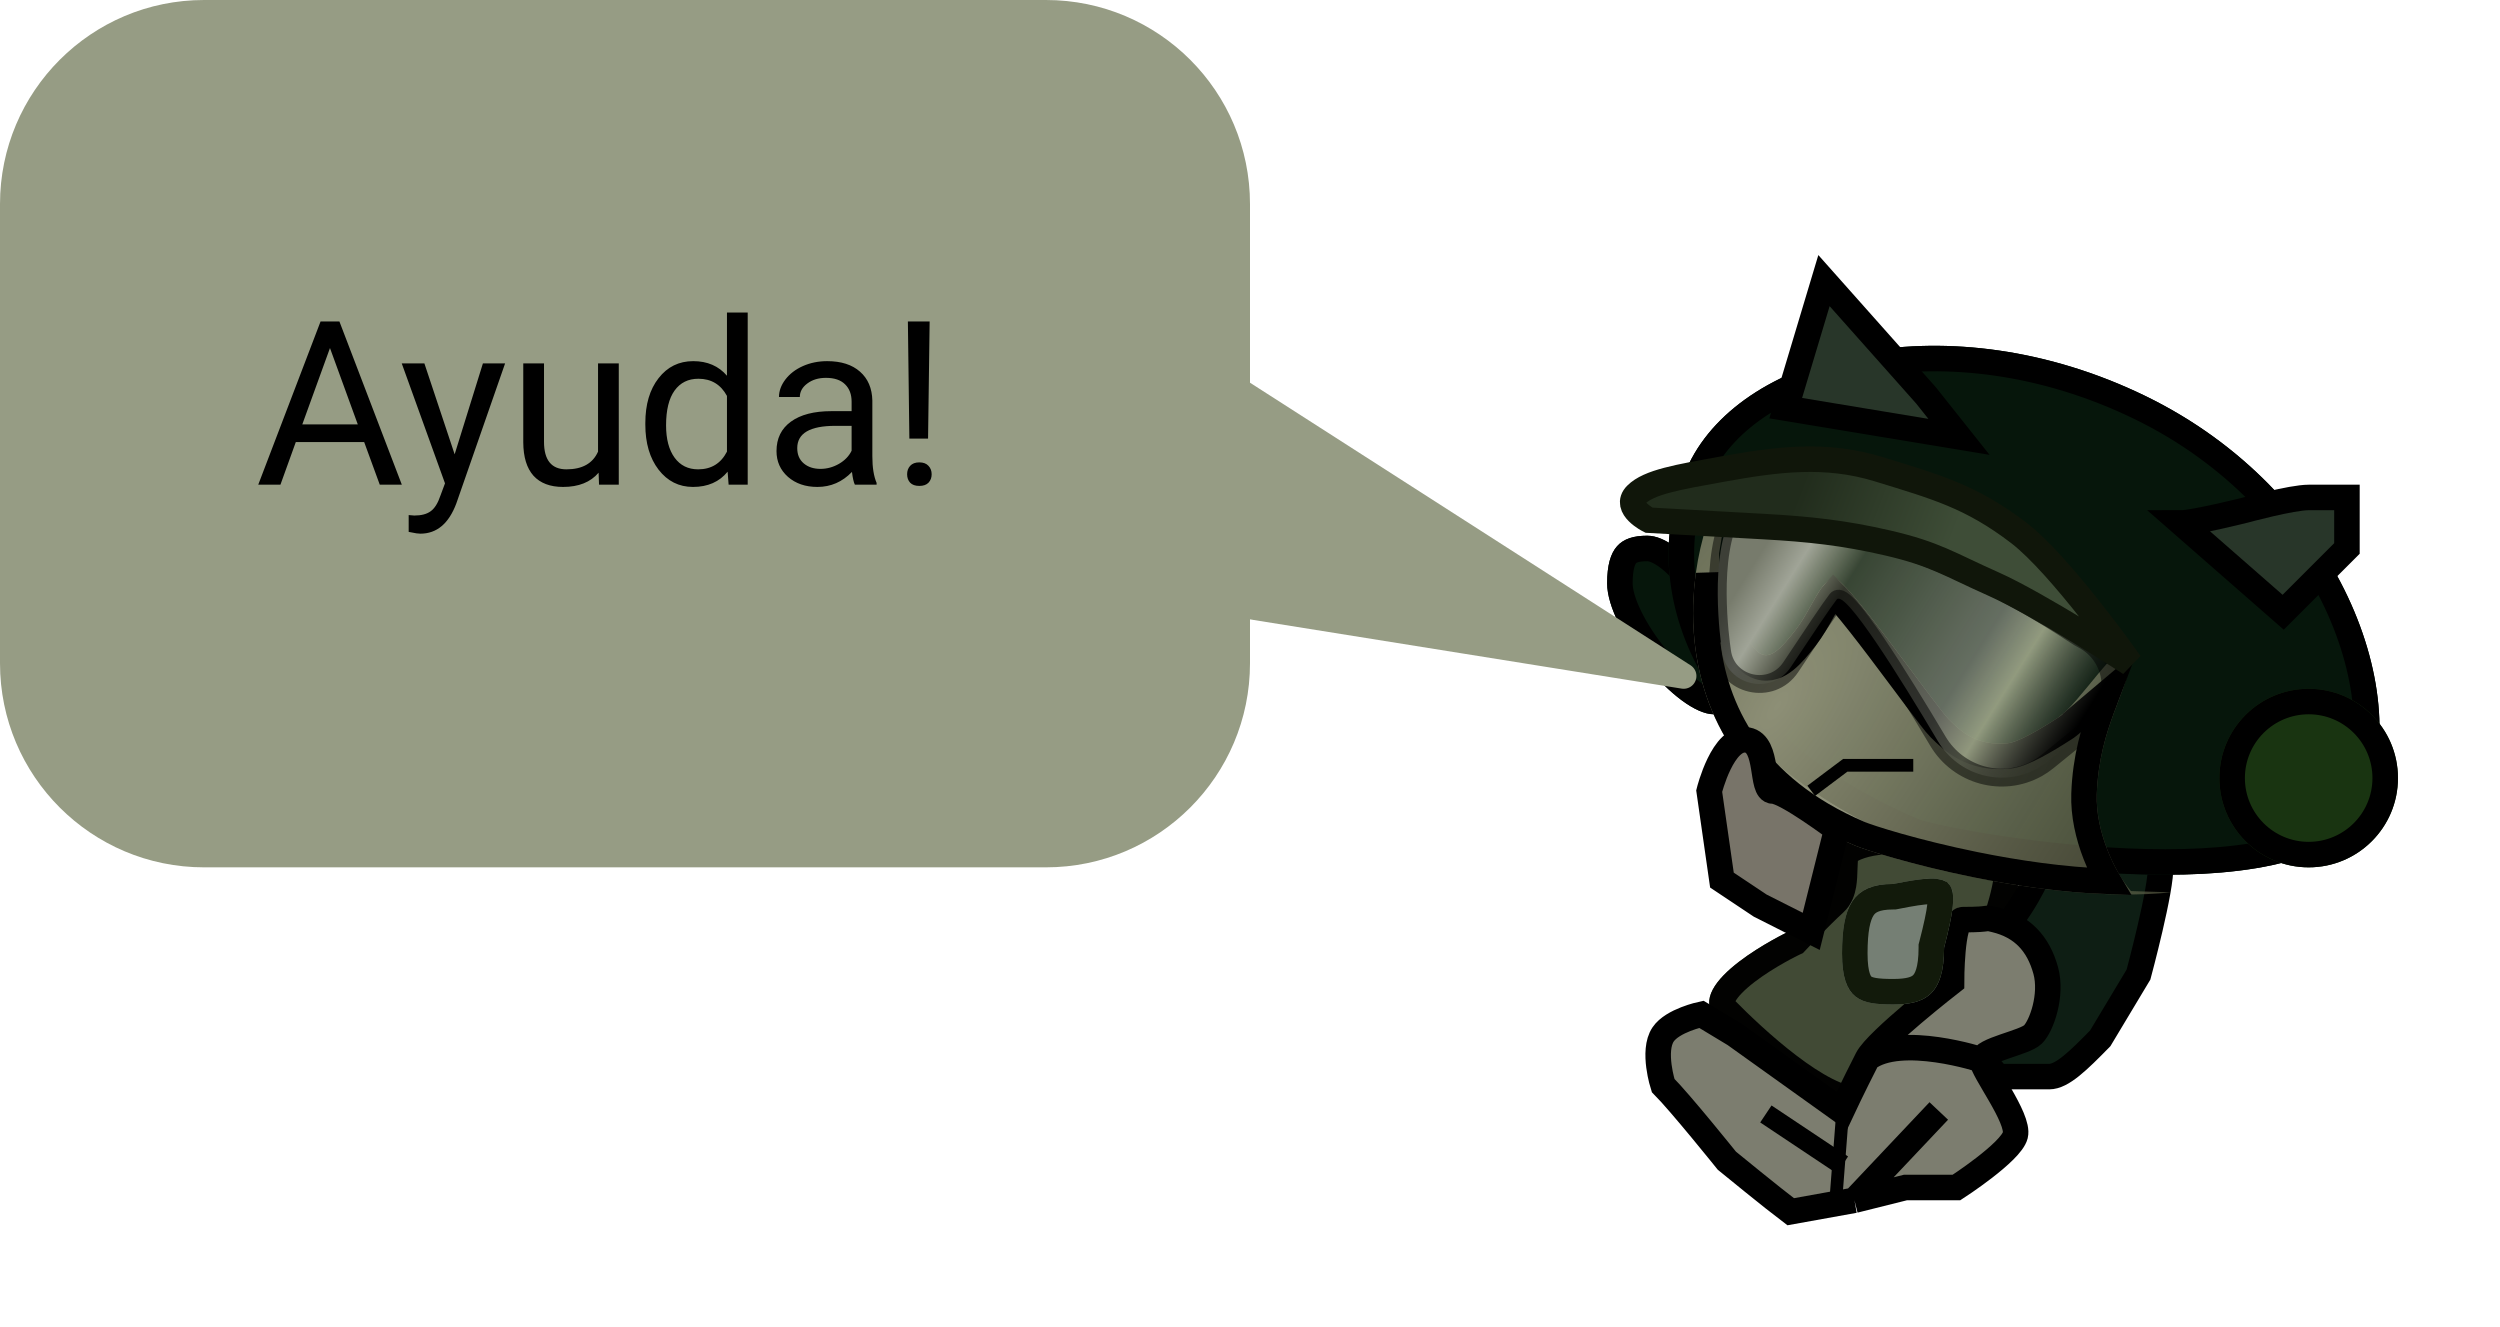 <svg width="98" height="52" viewBox="0 0 98 52" fill="none" xmlns="http://www.w3.org/2000/svg">
<g clip-path="url(#clip0)">
<g filter="url(#filter0_d)">
<path d="M67.71 20.267C67.71 20.267 68.632 24 67.187 24C65.742 24 63 20.671 63 18.867C63 17.467 63.523 17 64.57 17C66.015 17 67.71 19.8 67.71 20.267Z" fill="#06160B"/>
<path d="M67.171 20.18C67.199 20.249 67.208 20.283 67.21 20.291V20.328L67.225 20.386L67.225 20.386L67.225 20.387L67.225 20.387L67.225 20.388L67.227 20.394L67.234 20.422C67.239 20.448 67.248 20.486 67.259 20.534C67.28 20.631 67.309 20.771 67.34 20.94C67.402 21.278 67.468 21.722 67.491 22.16C67.515 22.61 67.49 23 67.404 23.258C67.362 23.384 67.317 23.443 67.289 23.468C67.272 23.484 67.249 23.5 67.187 23.5C66.992 23.5 66.659 23.374 66.22 23.05C65.801 22.739 65.352 22.298 64.938 21.793C64.525 21.289 64.159 20.735 63.899 20.208C63.634 19.672 63.5 19.206 63.5 18.867C63.5 18.209 63.627 17.896 63.765 17.742C63.889 17.603 64.11 17.5 64.57 17.5C64.776 17.5 65.047 17.604 65.372 17.846C65.688 18.081 66.005 18.411 66.291 18.77C66.576 19.127 66.817 19.497 66.985 19.801C67.07 19.954 67.132 20.083 67.171 20.18Z" stroke="black"/>
</g>
<g filter="url(#filter1_d)">
<path d="M78.769 32.036C76.269 38.036 76.359 39.594 72.769 39.594C71.118 39.594 68.415 37.068 67.269 35.898C65.922 34.524 70.078 32.536 70.078 32.536C70.078 32.536 70.99 31.57 71.578 31.036C72.013 30.641 71.609 29.377 72.078 29.036C73.182 28.233 75.078 28.536 75.078 28.536C75.078 28.536 80.769 25.979 78.769 32.036Z" fill="#414A35"/>
<path d="M70.294 32.987L70.294 32.987L70.294 32.987L70.294 32.987L70.378 32.947L70.442 32.879L70.442 32.879L70.442 32.879L70.442 32.879L70.442 32.879L70.444 32.877L70.452 32.869L70.481 32.838C70.507 32.811 70.544 32.772 70.591 32.722C70.685 32.624 70.816 32.488 70.965 32.336C71.266 32.028 71.632 31.662 71.914 31.406C72.148 31.194 72.23 30.904 72.267 30.689C72.302 30.481 72.309 30.252 72.314 30.066C72.314 30.054 72.315 30.042 72.315 30.031C72.322 29.818 72.329 29.659 72.353 29.536C72.366 29.472 72.379 29.442 72.385 29.431C72.816 29.125 73.437 29.008 74.012 28.984C74.293 28.973 74.544 28.985 74.724 29C74.814 29.007 74.885 29.015 74.933 29.021C74.957 29.024 74.974 29.026 74.986 29.028L74.998 29.03L74.999 29.03L74.999 29.03L74.999 29.03L75 29.03L75 29.03L75.147 29.053L75.283 28.992L75.283 28.992L75.283 28.992L75.283 28.992L75.284 28.991L75.294 28.988C75.302 28.984 75.316 28.978 75.335 28.97C75.372 28.955 75.427 28.932 75.498 28.905C75.639 28.851 75.84 28.779 76.075 28.712C76.556 28.573 77.132 28.463 77.623 28.512C78.097 28.56 78.415 28.74 78.573 29.124C78.755 29.564 78.783 30.39 78.3 31.861C77.892 32.84 77.55 33.709 77.253 34.465C77.096 34.861 76.952 35.227 76.818 35.561C76.418 36.553 76.098 37.268 75.758 37.793C75.427 38.303 75.091 38.609 74.665 38.8C74.223 38.998 73.638 39.094 72.769 39.094C72.471 39.094 72.076 38.976 71.6 38.735C71.133 38.498 70.631 38.165 70.132 37.786C69.134 37.029 68.191 36.124 67.626 35.548C67.528 35.449 67.505 35.373 67.501 35.318C67.496 35.255 67.511 35.16 67.582 35.026C67.73 34.745 68.052 34.422 68.473 34.098C68.882 33.784 69.338 33.505 69.695 33.304C69.873 33.203 70.024 33.123 70.131 33.069C70.184 33.042 70.225 33.021 70.254 33.007L70.285 32.992L70.292 32.988L70.294 32.987Z" stroke="black" stroke-opacity="0.97"/>
</g>
<g filter="url(#filter2_d)">
<path d="M77.329 34.703C78.162 33.692 78.252 32.8 78.5 32.5C79.625 31.136 80 30 80 30C80 30 81.024 29.328 82.192 29.233C83.269 29.144 84.456 28.647 84.661 29.453C84.661 29.44 84.663 29.451 84.666 29.474C84.683 29.549 84.692 29.635 84.692 29.733C84.692 29.733 84.674 29.546 84.666 29.474C84.664 29.467 84.662 29.46 84.661 29.453C84.66 29.48 84.668 29.611 84.692 29.942C84.752 30.78 83.829 34.203 83.829 34.203L82.329 36.703C81.455 37.597 80.829 38.203 80.329 38.203H78.329C78.329 38.203 76.204 36.066 77.329 34.703Z" fill="#0E1E14"/>
<path d="M78.5 32.5C78.252 32.8 78.162 33.692 77.329 34.703C76.204 36.066 78.329 38.203 78.329 38.203C78.329 38.203 79.829 38.203 80.329 38.203C80.829 38.203 81.455 37.597 82.329 36.703L83.829 34.203C83.829 34.203 84.752 30.78 84.692 29.942C84.622 28.968 84.692 29.733 84.692 29.733C84.692 28.545 83.375 29.135 82.192 29.233C81.024 29.328 80 30 80 30C80 30 79.625 31.136 78.5 32.5Z" stroke="black"/>
</g>
<g filter="url(#filter3_d)">
<path d="M92.6 27.773C90.452 32.196 76.034 29.554 74.814 29.033C65.994 25.271 64.061 18.6 66.208 14.178C68.355 9.755 76.414 7.792 84.09 11.518C91.765 15.245 94.747 23.351 92.6 27.773Z" fill="url(#paint0_linear)"/>
<path d="M92.15 27.555C91.719 28.443 90.619 29.062 88.979 29.421C87.368 29.773 85.375 29.843 83.38 29.757C81.392 29.672 79.428 29.434 77.885 29.184C77.115 29.059 76.453 28.933 75.948 28.822C75.426 28.707 75.113 28.617 75.01 28.573C66.362 24.884 64.674 18.481 66.658 14.396C67.637 12.38 70.013 10.846 73.163 10.284C76.298 9.726 80.124 10.149 83.871 11.968C87.603 13.78 90.187 16.653 91.576 19.598C92.972 22.559 93.135 25.525 92.15 27.555Z" stroke="black"/>
</g>
<g filter="url(#filter4_d)">
<path d="M72.694 29.137C63.873 25.375 66.387 16.194 67.887 14.694L67.387 17.694C67.387 18.694 67.887 19.694 67.887 19.694C68.887 22.194 69.286 22.11 70.387 20.694C71 19.905 71.379 18.703 71.887 18.694C72.159 18.351 75.887 23.694 76.387 24.194C76.887 24.694 77.481 25.244 78.694 25.137C79.073 25.104 79.89 24.645 80.694 24.121L81.015 23.849C81.967 22.912 83.486 20.538 83.486 21.762C83.486 23.064 82.288 24.421 82.194 27.137C82.143 28.595 82.897 30.195 83.533 30.93L85.11 30.98C80.1 31.498 73.513 29.487 72.694 29.137Z" fill="url(#paint1_radial)"/>
<path d="M80.968 24.539L80.993 24.523L80.995 24.521C81.117 24.437 81.238 24.331 81.352 24.22L81.352 24.219L82.637 23.134C82.612 23.2 82.586 23.268 82.559 23.339C82.511 23.467 82.46 23.601 82.406 23.746C82.087 24.61 81.744 25.686 81.694 27.12C81.665 27.936 81.861 28.769 82.14 29.486C82.29 29.872 82.468 30.235 82.657 30.553C80.879 30.494 79.041 30.221 77.43 29.894C75.068 29.415 73.254 28.833 72.89 28.677C68.665 26.875 67.189 23.81 66.918 21.019C66.833 20.146 66.867 19.299 66.974 18.523C67.027 18.786 67.096 19.026 67.163 19.227C67.23 19.43 67.298 19.599 67.349 19.719C67.375 19.779 67.397 19.826 67.412 19.86C67.419 19.875 67.425 19.887 67.43 19.896C67.679 20.518 67.902 21.008 68.117 21.363C68.322 21.701 68.582 22.023 68.949 22.139C69.367 22.271 69.728 22.085 69.987 21.875C70.245 21.667 70.507 21.353 70.782 21C71.034 20.677 71.257 20.277 71.441 19.948C71.501 19.841 71.556 19.741 71.608 19.654C71.716 19.469 71.804 19.338 71.879 19.253C71.975 19.348 72.102 19.485 72.255 19.664C72.64 20.112 73.139 20.753 73.653 21.43C74.004 21.892 74.357 22.365 74.681 22.799C74.832 23.001 74.976 23.195 75.111 23.375C75.323 23.658 75.513 23.91 75.667 24.107C75.812 24.294 75.945 24.458 76.034 24.547C76.285 24.798 76.606 25.112 77.044 25.337C77.495 25.569 78.042 25.696 78.737 25.635C78.903 25.621 79.078 25.565 79.236 25.503C79.401 25.439 79.581 25.353 79.766 25.256C80.138 25.061 80.558 24.806 80.967 24.539C80.967 24.539 80.967 24.539 80.968 24.539Z" stroke="black"/>
</g>
<g filter="url(#filter5_d)">
<path d="M71 27L72.333 26H75" stroke="black" stroke-width="0.5"/>
</g>
<g filter="url(#filter6_d)">
<circle cx="90.5" cy="26.5" r="3.5" fill="#193411"/>
<circle cx="90.5" cy="26.5" r="3" stroke="black"/>
</g>
<g filter="url(#filter7_d)">
<path d="M68 36.55L72.194 39.55C72.194 39.55 72.608 38.664 73.202 37.5C73.57 36.779 76.5 34.5 76.5 34.5C76.5 34.5 76.496 32.05 76.944 32.05C78.194 32.05 77.719 31.937 78.194 32.05C79.269 32.306 79.903 32.985 80.194 34.05C80.456 35.011 80.027 36.217 79.694 36.55C79.361 36.884 77.694 37.15 77.694 37.55C77.694 37.95 79.167 39.833 79 40.5C78.833 41.167 76.694 42.55 76.694 42.55L74.694 42.55L72.694 43.05L70.194 43.5C69.527 43 67.694 41.5 67.694 41.5C67.694 41.5 65.861 39.217 65.194 38.55C65.194 38.55 64.757 37.198 65.194 36.55C65.564 36.001 66.694 35.761 66.694 35.761L68 36.55Z" fill="#7C7D6F"/>
<path d="M77.694 37.55C77.694 37.95 79.167 39.833 79 40.5C78.833 41.167 76.694 42.55 76.694 42.55L74.694 42.55L72.694 43.05M77.694 37.55C77.694 37.15 79.361 36.884 79.694 36.55C80.027 36.217 80.456 35.011 80.194 34.05C79.903 32.985 79.269 32.306 78.194 32.05C77.719 31.937 78.194 32.05 76.944 32.05C76.496 32.05 76.5 34.5 76.5 34.5C76.5 34.5 73.57 36.779 73.202 37.5M77.694 37.55C77.694 37.55 74.5 36.5 73.202 37.5M72.694 43.05L70.194 43.5C69.527 43 67.694 41.5 67.694 41.5C67.694 41.5 65.861 39.217 65.194 38.55C65.194 38.55 64.757 37.198 65.194 36.55C65.564 36.001 66.694 35.761 66.694 35.761L68 36.55L72.194 39.55C72.194 39.55 72.608 38.664 73.202 37.5M72.694 43.05L76 39.55" stroke="black"/>
</g>
<g filter="url(#filter8_d)">
<path d="M67 27.01C67 27.01 67.539 24.835 68.5 25.01C69.359 25.166 69 27.01 69.5 27.01C70 27.01 72 28.51 72 28.51L71 32.51L69 31.5L67.5 30.5L67 27.01Z" fill="#787469"/>
<path d="M67 27.01C67 27.01 67.539 24.835 68.5 25.01C69.359 25.166 69 27.01 69.5 27.01C70 27.01 72 28.51 72 28.51L71 32.51L69 31.5L67.5 30.5L67 27.01Z" stroke="black"/>
</g>
<g filter="url(#filter9_d)">
<path d="M76.208 33.152C76.208 34.993 75.466 35.375 74.208 35.375C72.95 35.375 72.208 35.216 72.208 33.375C72.208 31.534 72.63 30.652 74.208 30.652C76.708 30.152 76.922 30.375 76.208 33.152Z" fill="#757F74"/>
<path d="M75.724 33.028L75.708 33.089V33.152C75.708 34.027 75.528 34.409 75.335 34.591C75.14 34.777 74.811 34.875 74.208 34.875C73.554 34.875 73.233 34.82 73.045 34.672C72.891 34.551 72.708 34.257 72.708 33.375C72.708 32.463 72.819 31.918 73.031 31.602C73.207 31.34 73.515 31.152 74.208 31.152H74.257L74.306 31.143C74.934 31.017 75.375 30.947 75.684 30.941C75.836 30.939 75.928 30.953 75.981 30.969C76.006 30.977 76.018 30.984 76.022 30.986C76.024 30.988 76.025 30.989 76.025 30.989L76.025 30.989C76.028 30.992 76.09 31.082 76.051 31.469C76.014 31.831 75.903 32.332 75.724 33.028Z" stroke="#121A0B"/>
</g>
<g filter="url(#filter10_d)">
<path d="M81.981 24.456L80.273 25.843C80.145 25.948 80.008 26.041 79.863 26.121C78.494 26.884 76.765 26.401 75.965 25.053C74.48 22.554 72.323 19.093 72 19.5C71.784 19.772 71.01 20.926 70.2 22.15C69.445 23.29 67.672 22.88 67.503 21.523C67.501 21.508 67.499 21.495 67.497 21.479C67.453 21.183 66.967 17.758 67.926 16.119C67.915 16.117 67.905 16.116 67.895 16.115C67.831 16.106 67.839 16 67.904 16C67.945 16 67.97 16.045 67.949 16.08C67.941 16.093 67.933 16.106 67.926 16.119C69.432 16.326 72.452 16.799 74.5 17.5C75.934 17.991 76.71 18.352 78.08 19C79.348 19.6 80.92 20.617 81.373 20.916C81.458 20.972 81.545 21.024 81.636 21.07C82.936 21.746 83.118 23.532 81.981 24.456Z" fill="url(#paint2_linear)"/>
<path d="M74.5 17.5C72.437 16.794 69.39 16.32 67.895 16.115C67.831 16.106 67.839 16 67.904 16V16C67.945 16 67.97 16.045 67.949 16.08C66.959 17.704 67.452 21.181 67.497 21.479C67.499 21.495 67.501 21.508 67.503 21.523V21.523C67.672 22.88 69.445 23.29 70.2 22.15C71.01 20.926 71.784 19.772 72 19.5C72.323 19.093 74.48 22.554 75.965 25.053C76.765 26.401 78.494 26.884 79.863 26.121V26.121C80.008 26.041 80.145 25.948 80.273 25.843L81.981 24.456C83.118 23.532 82.936 21.746 81.636 21.07V21.07C81.545 21.024 81.458 20.972 81.373 20.916C80.92 20.617 79.348 19.6 78.08 19C76.71 18.352 75.934 17.991 74.5 17.5Z" stroke="black" stroke-opacity="0.49" stroke-width="0.7"/>
</g>
<g filter="url(#filter11_d)">
<path d="M88 16C88 16 86 16.5 85.5 16.5L89.5 20L92 17.5V15.5H90.5C89.833 15.5 88 16 88 16Z" fill="#283629"/>
<path d="M71.5 7L75.5 11.5L76.792 13.125L70 12L71.5 7Z" fill="#283629"/>
<path d="M88 16C88 16 86 16.5 85.5 16.5L89.5 20L92 17.5V15.5H90.5C89.833 15.5 88 16 88 16Z" stroke="black"/>
<path d="M71.5 7L75.5 11.5L76.792 13.125L70 12L71.5 7Z" stroke="black"/>
</g>
<g filter="url(#filter12_d)">
<path d="M79.14 16.892C80.788 18.153 83.5 22 83.5 22C83.5 22 79.897 19.673 78.14 18.892C76.383 18.111 75.873 17.721 74 17.285C72.286 16.886 70.897 16.74 69.14 16.642L64.64 16.392C64.64 16.392 63.64 15.892 64.14 15.392C64.64 14.892 65.781 14.703 67.5 14.392C69.648 14.004 71.553 13.75 73.64 14.392C75.895 15.086 77.266 15.458 79.14 16.892Z" fill="url(#paint3_linear)"/>
<path d="M79.14 16.892C80.788 18.153 83.5 22 83.5 22C83.5 22 79.897 19.673 78.14 18.892C76.383 18.111 75.873 17.721 74 17.285C72.286 16.886 70.897 16.74 69.14 16.642L64.64 16.392C64.64 16.392 63.64 15.892 64.14 15.392C64.64 14.892 65.781 14.703 67.5 14.392C69.648 14.004 71.553 13.75 73.64 14.392C75.895 15.086 77.266 15.458 79.14 16.892Z" stroke="#10160A"/>
</g>
<g filter="url(#filter13_d)">
<line x1="69.222" y1="39.667" x2="72.222" y2="41.667" stroke="black" stroke-width="0.8"/>
</g>
<g filter="url(#filter14_d)">
<path d="M72.2 40L71.976 42.888" stroke="black" stroke-width="0.5"/>
</g>
<path d="M0 8C0 3.582 3.582 0 8 0H41C45.418 0 49 3.582 49 8V13.355V16.819V20.284V26C49 30.418 45.418 34 41 34H8C3.582 34 0 30.418 0 26V8Z" fill="#969C84"/>
<path d="M66 26.5L47.291 14.5L47.291 23.5L66 26.5Z" fill="#969C84" stroke="#969C84" stroke-linejoin="round"/>
<path d="M14.276 17.33H11.595L10.993 19H10.123L12.566 12.602H13.305L15.752 19H14.887L14.276 17.33ZM11.85 16.636H14.025L12.935 13.643L11.85 16.636ZM17.822 17.809L18.93 14.245H19.8L17.888 19.734C17.592 20.525 17.122 20.92 16.477 20.92L16.324 20.907L16.02 20.85V20.191L16.24 20.209C16.516 20.209 16.73 20.153 16.882 20.041C17.037 19.93 17.165 19.727 17.264 19.431L17.444 18.947L15.748 14.245H16.636L17.822 17.809ZM23.465 18.53C23.148 18.902 22.684 19.088 22.072 19.088C21.565 19.088 21.178 18.941 20.912 18.648C20.648 18.352 20.515 17.916 20.512 17.339V14.245H21.325V17.317C21.325 18.038 21.618 18.398 22.204 18.398C22.825 18.398 23.238 18.166 23.443 17.704V14.245H24.256V19H23.482L23.465 18.53ZM25.297 16.583C25.297 15.854 25.47 15.268 25.816 14.825C26.162 14.38 26.614 14.157 27.174 14.157C27.73 14.157 28.171 14.348 28.497 14.729V12.25H29.31V19H28.562L28.523 18.49C28.198 18.889 27.745 19.088 27.165 19.088C26.614 19.088 26.165 18.862 25.816 18.411C25.47 17.96 25.297 17.371 25.297 16.645V16.583ZM26.11 16.675C26.11 17.214 26.222 17.636 26.444 17.941C26.667 18.246 26.975 18.398 27.367 18.398C27.883 18.398 28.259 18.166 28.497 17.704V15.52C28.253 15.071 27.88 14.847 27.376 14.847C26.977 14.847 26.667 15.001 26.444 15.309C26.222 15.616 26.11 16.072 26.11 16.675ZM33.511 19C33.464 18.906 33.426 18.739 33.397 18.499C33.019 18.892 32.567 19.088 32.043 19.088C31.574 19.088 31.189 18.956 30.887 18.692C30.588 18.426 30.439 18.089 30.439 17.682C30.439 17.186 30.627 16.803 31.002 16.53C31.379 16.255 31.91 16.117 32.592 16.117H33.383V15.744C33.383 15.46 33.298 15.234 33.128 15.067C32.959 14.897 32.708 14.812 32.377 14.812C32.087 14.812 31.844 14.885 31.648 15.032C31.451 15.178 31.353 15.355 31.353 15.563H30.536C30.536 15.326 30.619 15.098 30.786 14.878C30.956 14.655 31.185 14.479 31.472 14.351C31.762 14.222 32.08 14.157 32.425 14.157C32.973 14.157 33.402 14.295 33.713 14.57C34.023 14.843 34.185 15.219 34.196 15.7V17.888C34.196 18.325 34.252 18.672 34.363 18.93V19H33.511ZM32.162 18.38C32.416 18.38 32.658 18.314 32.887 18.183C33.115 18.051 33.281 17.879 33.383 17.669V16.693H32.746C31.75 16.693 31.252 16.984 31.252 17.567C31.252 17.822 31.337 18.021 31.507 18.165C31.677 18.309 31.895 18.38 32.162 18.38ZM36.38 17.194H35.647L35.589 12.602H36.442L36.38 17.194ZM35.559 18.591C35.559 18.459 35.598 18.35 35.677 18.262C35.759 18.171 35.879 18.125 36.038 18.125C36.196 18.125 36.316 18.171 36.398 18.262C36.48 18.35 36.521 18.459 36.521 18.591C36.521 18.723 36.48 18.833 36.398 18.921C36.316 19.006 36.196 19.048 36.038 19.048C35.879 19.048 35.759 19.006 35.677 18.921C35.598 18.833 35.559 18.723 35.559 18.591Z" fill="black"/>
</g>
<defs>
<filter id="filter0_d" x="59" y="17" width="13" height="15" filterUnits="userSpaceOnUse" color-interpolation-filters="sRGB">
<feFlood flood-opacity="0" result="BackgroundImageFix"/>
<feColorMatrix in="SourceAlpha" type="matrix" values="0 0 0 0 0 0 0 0 0 0 0 0 0 0 0 0 0 0 127 0"/>
<feOffset dy="4"/>
<feGaussianBlur stdDeviation="2"/>
<feColorMatrix type="matrix" values="0 0 0 0 0 0 0 0 0 0 0 0 0 0 0 0 0 0 0.25 0"/>
<feBlend mode="normal" in2="BackgroundImageFix" result="effect1_dropShadow"/>
<feBlend mode="normal" in="SourceGraphic" in2="effect1_dropShadow" result="shape"/>
</filter>
<filter id="filter1_d" x="63" y="28" width="20.195" height="19.594" filterUnits="userSpaceOnUse" color-interpolation-filters="sRGB">
<feFlood flood-opacity="0" result="BackgroundImageFix"/>
<feColorMatrix in="SourceAlpha" type="matrix" values="0 0 0 0 0 0 0 0 0 0 0 0 0 0 0 0 0 0 127 0"/>
<feOffset dy="4"/>
<feGaussianBlur stdDeviation="2"/>
<feColorMatrix type="matrix" values="0 0 0 0 0 0 0 0 0 0 0 0 0 0 0 0 0 0 0.25 0"/>
<feBlend mode="normal" in2="BackgroundImageFix" result="effect1_dropShadow"/>
<feBlend mode="normal" in="SourceGraphic" in2="effect1_dropShadow" result="shape"/>
</filter>
<filter id="filter2_d" x="72.499" y="28.5" width="16.695" height="18.203" filterUnits="userSpaceOnUse" color-interpolation-filters="sRGB">
<feFlood flood-opacity="0" result="BackgroundImageFix"/>
<feColorMatrix in="SourceAlpha" type="matrix" values="0 0 0 0 0 0 0 0 0 0 0 0 0 0 0 0 0 0 127 0"/>
<feOffset dy="4"/>
<feGaussianBlur stdDeviation="2"/>
<feColorMatrix type="matrix" values="0 0 0 0 0 0 0 0 0 0 0 0 0 0 0 0 0 0 0.25 0"/>
<feBlend mode="normal" in2="BackgroundImageFix" result="effect1_dropShadow"/>
<feBlend mode="normal" in="SourceGraphic" in2="effect1_dropShadow" result="shape"/>
</filter>
<filter id="filter3_d" x="58" y="5" width="43.363" height="38.807" filterUnits="userSpaceOnUse" color-interpolation-filters="sRGB">
<feFlood flood-opacity="0" result="BackgroundImageFix"/>
<feColorMatrix in="SourceAlpha" type="matrix" values="0 0 0 0 0 0 0 0 0 0 0 0 0 0 0 0 0 0 127 0"/>
<feOffset dy="4"/>
<feGaussianBlur stdDeviation="2"/>
<feColorMatrix type="matrix" values="0 0 0 0 0 0 0 0 0 0 0 0 0 0 0 0 0 0 0.25 0"/>
<feBlend mode="normal" in2="BackgroundImageFix" result="effect1_dropShadow"/>
<feBlend mode="normal" in="SourceGraphic" in2="effect1_dropShadow" result="shape"/>
</filter>
<filter id="filter4_d" x="59" y="14" width="36.787" height="29.963" filterUnits="userSpaceOnUse" color-interpolation-filters="sRGB">
<feFlood flood-opacity="0" result="BackgroundImageFix"/>
<feColorMatrix in="SourceAlpha" type="matrix" values="0 0 0 0 0 0 0 0 0 0 0 0 0 0 0 0 0 0 127 0"/>
<feOffset dy="4"/>
<feGaussianBlur stdDeviation="2"/>
<feColorMatrix type="matrix" values="0 0 0 0 0 0 0 0 0 0 0 0 0 0 0 0 0 0 0.25 0"/>
<feBlend mode="normal" in2="BackgroundImageFix" result="effect1_dropShadow"/>
<feBlend mode="normal" in="SourceGraphic" in2="effect1_dropShadow" result="shape"/>
</filter>
<filter id="filter5_d" x="66.85" y="25.75" width="12.15" height="9.45" filterUnits="userSpaceOnUse" color-interpolation-filters="sRGB">
<feFlood flood-opacity="0" result="BackgroundImageFix"/>
<feColorMatrix in="SourceAlpha" type="matrix" values="0 0 0 0 0 0 0 0 0 0 0 0 0 0 0 0 0 0 127 0"/>
<feOffset dy="4"/>
<feGaussianBlur stdDeviation="2"/>
<feColorMatrix type="matrix" values="0 0 0 0 0 0 0 0 0 0 0 0 0 0 0 0 0 0 0.25 0"/>
<feBlend mode="normal" in2="BackgroundImageFix" result="effect1_dropShadow"/>
<feBlend mode="normal" in="SourceGraphic" in2="effect1_dropShadow" result="shape"/>
</filter>
<filter id="filter6_d" x="83" y="23" width="15" height="15" filterUnits="userSpaceOnUse" color-interpolation-filters="sRGB">
<feFlood flood-opacity="0" result="BackgroundImageFix"/>
<feColorMatrix in="SourceAlpha" type="matrix" values="0 0 0 0 0 0 0 0 0 0 0 0 0 0 0 0 0 0 127 0"/>
<feOffset dy="4"/>
<feGaussianBlur stdDeviation="2"/>
<feColorMatrix type="matrix" values="0 0 0 0 0 0 0 0 0 0 0 0 0 0 0 0 0 0 0.25 0"/>
<feBlend mode="normal" in2="BackgroundImageFix" result="effect1_dropShadow"/>
<feBlend mode="normal" in="SourceGraphic" in2="effect1_dropShadow" result="shape"/>
</filter>
<filter id="filter7_d" x="60.5" y="31.5" width="24.275" height="20.531" filterUnits="userSpaceOnUse" color-interpolation-filters="sRGB">
<feFlood flood-opacity="0" result="BackgroundImageFix"/>
<feColorMatrix in="SourceAlpha" type="matrix" values="0 0 0 0 0 0 0 0 0 0 0 0 0 0 0 0 0 0 127 0"/>
<feOffset dy="4"/>
<feGaussianBlur stdDeviation="2"/>
<feColorMatrix type="matrix" values="0 0 0 0 0 0 0 0 0 0 0 0 0 0 0 0 0 0 0.25 0"/>
<feBlend mode="normal" in2="BackgroundImageFix" result="effect1_dropShadow"/>
<feBlend mode="normal" in="SourceGraphic" in2="effect1_dropShadow" result="shape"/>
</filter>
<filter id="filter8_d" x="62.491" y="24.5" width="14.074" height="16.739" filterUnits="userSpaceOnUse" color-interpolation-filters="sRGB">
<feFlood flood-opacity="0" result="BackgroundImageFix"/>
<feColorMatrix in="SourceAlpha" type="matrix" values="0 0 0 0 0 0 0 0 0 0 0 0 0 0 0 0 0 0 127 0"/>
<feOffset dy="4"/>
<feGaussianBlur stdDeviation="2"/>
<feColorMatrix type="matrix" values="0 0 0 0 0 0 0 0 0 0 0 0 0 0 0 0 0 0 0.25 0"/>
<feBlend mode="normal" in2="BackgroundImageFix" result="effect1_dropShadow"/>
<feBlend mode="normal" in="SourceGraphic" in2="effect1_dropShadow" result="shape"/>
</filter>
<filter id="filter9_d" x="68.208" y="30.441" width="12.356" height="12.934" filterUnits="userSpaceOnUse" color-interpolation-filters="sRGB">
<feFlood flood-opacity="0" result="BackgroundImageFix"/>
<feColorMatrix in="SourceAlpha" type="matrix" values="0 0 0 0 0 0 0 0 0 0 0 0 0 0 0 0 0 0 127 0"/>
<feOffset dy="4"/>
<feGaussianBlur stdDeviation="2"/>
<feColorMatrix type="matrix" values="0 0 0 0 0 0 0 0 0 0 0 0 0 0 0 0 0 0 0.25 0"/>
<feBlend mode="normal" in2="BackgroundImageFix" result="effect1_dropShadow"/>
<feBlend mode="normal" in="SourceGraphic" in2="effect1_dropShadow" result="shape"/>
</filter>
<filter id="filter10_d" x="62.985" y="15.65" width="24.098" height="19.183" filterUnits="userSpaceOnUse" color-interpolation-filters="sRGB">
<feFlood flood-opacity="0" result="BackgroundImageFix"/>
<feColorMatrix in="SourceAlpha" type="matrix" values="0 0 0 0 0 0 0 0 0 0 0 0 0 0 0 0 0 0 127 0"/>
<feOffset dy="4"/>
<feGaussianBlur stdDeviation="2"/>
<feColorMatrix type="matrix" values="0 0 0 0 0 0 0 0 0 0 0 0 0 0 0 0 0 0 0.25 0"/>
<feBlend mode="normal" in2="BackgroundImageFix" result="effect1_dropShadow"/>
<feBlend mode="normal" in="SourceGraphic" in2="effect1_dropShadow" result="shape"/>
</filter>
<filter id="filter11_d" x="65.358" y="5.998" width="31.142" height="22.686" filterUnits="userSpaceOnUse" color-interpolation-filters="sRGB">
<feFlood flood-opacity="0" result="BackgroundImageFix"/>
<feColorMatrix in="SourceAlpha" type="matrix" values="0 0 0 0 0 0 0 0 0 0 0 0 0 0 0 0 0 0 127 0"/>
<feOffset dy="4"/>
<feGaussianBlur stdDeviation="2"/>
<feColorMatrix type="matrix" values="0 0 0 0 0 0 0 0 0 0 0 0 0 0 0 0 0 0 0.25 0"/>
<feBlend mode="normal" in2="BackgroundImageFix" result="effect1_dropShadow"/>
<feBlend mode="normal" in="SourceGraphic" in2="effect1_dropShadow" result="shape"/>
</filter>
<filter id="filter12_d" x="59.5" y="13.5" width="28.409" height="16.92" filterUnits="userSpaceOnUse" color-interpolation-filters="sRGB">
<feFlood flood-opacity="0" result="BackgroundImageFix"/>
<feColorMatrix in="SourceAlpha" type="matrix" values="0 0 0 0 0 0 0 0 0 0 0 0 0 0 0 0 0 0 127 0"/>
<feOffset dy="4"/>
<feGaussianBlur stdDeviation="2"/>
<feColorMatrix type="matrix" values="0 0 0 0 0 0 0 0 0 0 0 0 0 0 0 0 0 0 0.25 0"/>
<feBlend mode="normal" in2="BackgroundImageFix" result="effect1_dropShadow"/>
<feBlend mode="normal" in="SourceGraphic" in2="effect1_dropShadow" result="shape"/>
</filter>
<filter id="filter13_d" x="65" y="39.334" width="11.444" height="10.666" filterUnits="userSpaceOnUse" color-interpolation-filters="sRGB">
<feFlood flood-opacity="0" result="BackgroundImageFix"/>
<feColorMatrix in="SourceAlpha" type="matrix" values="0 0 0 0 0 0 0 0 0 0 0 0 0 0 0 0 0 0 127 0"/>
<feOffset dy="4"/>
<feGaussianBlur stdDeviation="2"/>
<feColorMatrix type="matrix" values="0 0 0 0 0 0 0 0 0 0 0 0 0 0 0 0 0 0 0.25 0"/>
<feBlend mode="normal" in2="BackgroundImageFix" result="effect1_dropShadow"/>
<feBlend mode="normal" in="SourceGraphic" in2="effect1_dropShadow" result="shape"/>
</filter>
<filter id="filter14_d" x="66.751" y="39.812" width="10.675" height="11.264" filterUnits="userSpaceOnUse" color-interpolation-filters="sRGB">
<feFlood flood-opacity="0" result="BackgroundImageFix"/>
<feColorMatrix in="SourceAlpha" type="matrix" values="0 0 0 0 0 0 0 0 0 0 0 0 0 0 0 0 0 0 127 0"/>
<feOffset dy="4"/>
<feGaussianBlur stdDeviation="2"/>
<feColorMatrix type="matrix" values="0 0 0 0 0 0 0 0 0 0 0 0 0 0 0 0 0 0 0.25 0"/>
<feBlend mode="normal" in2="BackgroundImageFix" result="effect1_dropShadow"/>
<feBlend mode="normal" in="SourceGraphic" in2="effect1_dropShadow" result="shape"/>
</filter>
<linearGradient id="paint0_linear" x1="65.297" y1="29.393" x2="46.797" y2="35.393" gradientUnits="userSpaceOnUse">
<stop stop-color="#06160B"/>
<stop offset="0.969" stop-color="#06160B" stop-opacity="0"/>
</linearGradient>
<radialGradient id="paint1_radial" cx="0" cy="0" r="1" gradientUnits="userSpaceOnUse" gradientTransform="translate(69.694 23.637) rotate(33.69) scale(16.225 39.2)">
<stop stop-color="#8D8F76"/>
<stop offset="1" stop-color="#66694E" stop-opacity="0.62"/>
</radialGradient>
<linearGradient id="paint2_linear" x1="68.5" y1="18.5" x2="80.5" y2="26" gradientUnits="userSpaceOnUse">
<stop stop-color="#777B6C"/>
<stop offset="0.106" stop-color="#A0A497"/>
<stop offset="0.248" stop-color="#A4AC8E" stop-opacity="0.316"/>
<stop offset="0.654" stop-color="#A0A497" stop-opacity="0.619"/>
<stop offset="0.777" stop-color="#A4AC8E" stop-opacity="0.88"/>
<stop offset="1" stop-color="#777B6C" stop-opacity="0"/>
</linearGradient>
<linearGradient id="paint3_linear" x1="69.5" y1="16" x2="76" y2="18.5" gradientUnits="userSpaceOnUse">
<stop offset="0.1" stop-color="#212C1C"/>
<stop offset="1" stop-color="#3E4D37"/>
</linearGradient>
<clipPath id="clip0">
<rect width="98" height="52" fill="white"/>
</clipPath>
</defs>
</svg>
